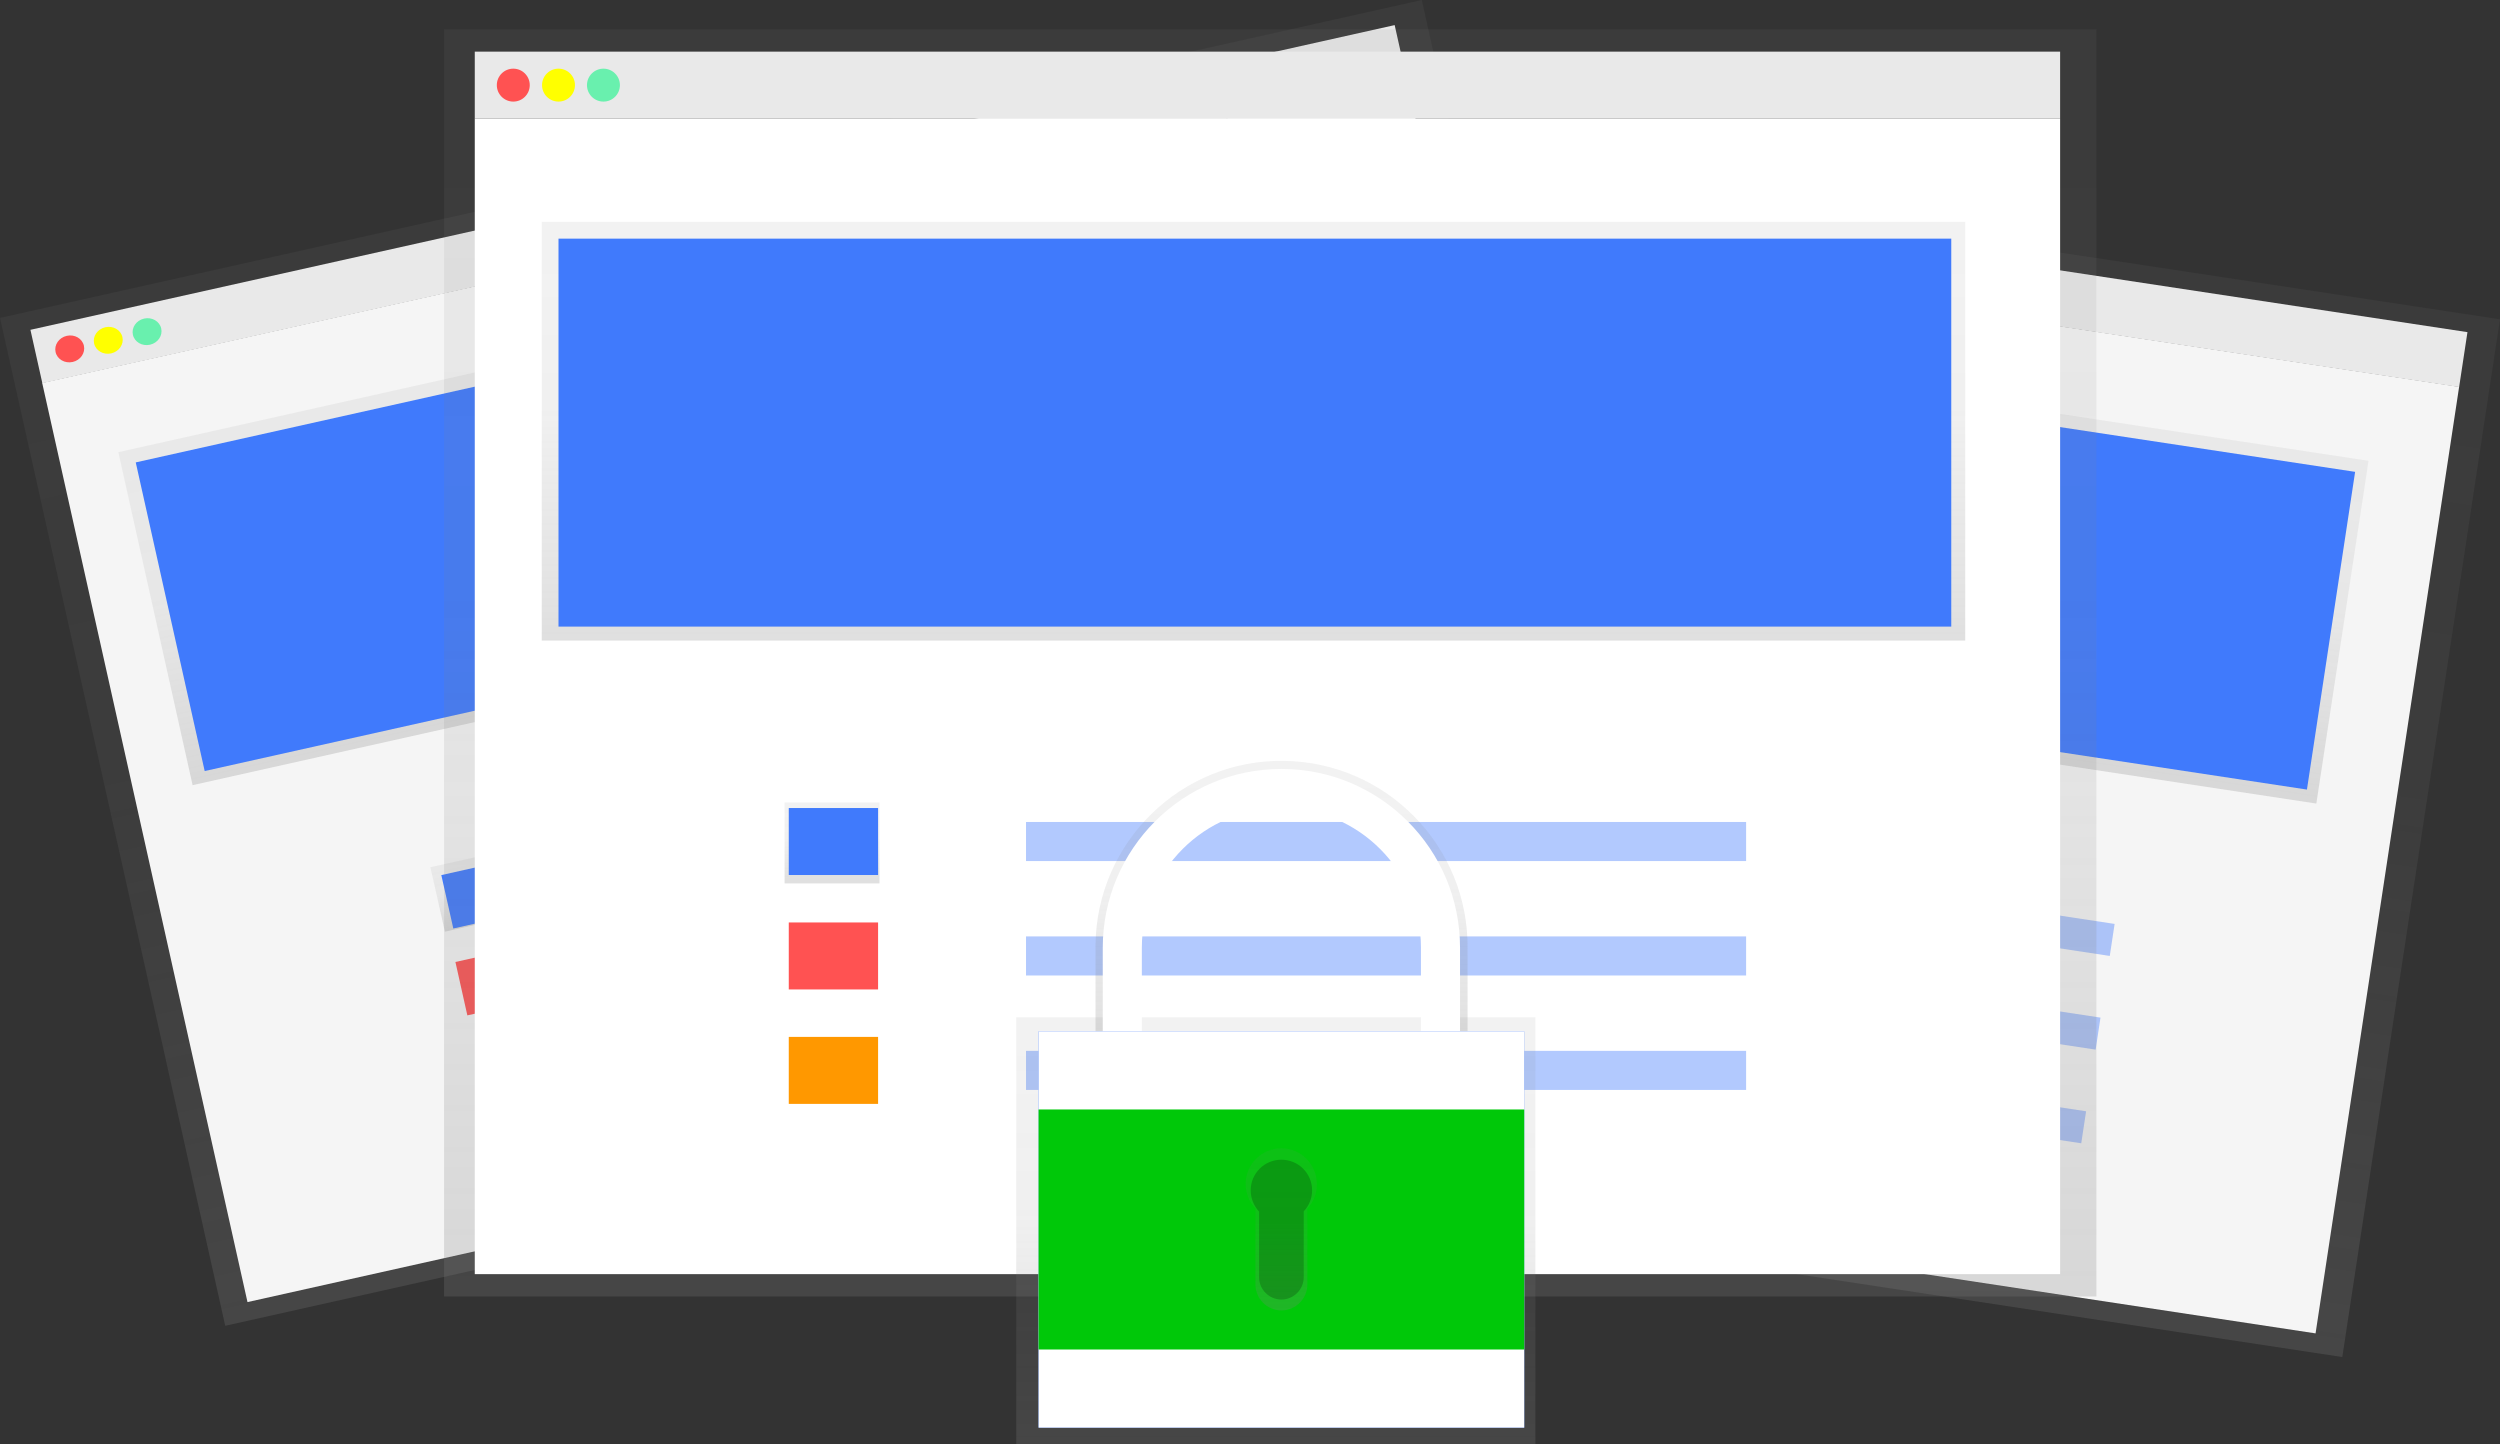 <?xml version="1.0" encoding="utf-8"?>
<!-- Generator: Adobe Illustrator 22.0.1, SVG Export Plug-In . SVG Version: 6.00 Build 0)  -->
<svg version="1.1" id="ffa0e257-4b46-4632-a8d6-93195cbf254d"
	 xmlns="http://www.w3.org/2000/svg" xmlns:xlink="http://www.w3.org/1999/xlink" x="0px" y="0px" viewBox="0 0 895.7 517.5"
	 style="enable-background:new 0 0 895.7 517.5;" xml:space="preserve">
<rect x="0" y="0" width="895.7" height="517.5" fill="#333333" stroke="none"/>
<style type="text/css">
	.st0{fill:#F5F5F5;}
	.st1{fill:url(#SVGID_1_);}
	.st2{fill:#FF5252;}
	.st3{fill:#FFFF00;}
	.st4{fill:#69F0AE;}
	.st5{fill:url(#SVGID_2_);}
	.st6{fill:#407AFC;}
	.st7{fill:url(#SVGID_3_);}
	.st8{fill:#FF9800;}
	.st9{opacity:0.4;fill:#407AFC;enable-background:new    ;}
	.st10{fill:url(#SVGID_4_);}
	.st11{fill:url(#SVGID_5_);}
	.st12{fill:url(#SVGID_6_);}
	.st13{fill:url(#SVGID_7_);}
	.st14{fill:#FFFFFF;}
	.st15{fill:url(#SVGID_8_);}
	.st16{fill:url(#SVGID_9_);}
	.st17{fill:url(#SVGID_10_);}
	.st18{fill:url(#SVGID_11_);}
	.st19{fill:#00C809;}
	.st20{fill:url(#SVGID_12_);}
	.st21{opacity:0.2;enable-background:new    ;}
</style>
<title>safe</title>
<rect x="640.1" y="-141.3" transform="matrix(0.15 -0.989 0.989 0.15 459.559 722.376)" class="st0" width="19.9" height="470.4"/>
<linearGradient id="SVGID_1_" gradientUnits="userSpaceOnUse" x1="941.859" y1="-46.66" x2="941.859" y2="329.34" gradientTransform="matrix(0.989 0.15 0.15 -0.989 -327.349 261.718)">
	<stop  offset="0" style="stop-color:#808080;stop-opacity:0.25"/>
	<stop  offset="0.54" style="stop-color:#808080;stop-opacity:0.12"/>
	<stop  offset="1" style="stop-color:#808080;stop-opacity:0.1"/>
</linearGradient>
<polygon class="st1" points="354.4,412.5 410.9,40.8 895.7,114.4 839.2,486.2 "/>
<rect x="451.3" y="38" transform="matrix(0.15 -0.989 0.989 0.15 259.117 847.802)" class="st0" width="342.9" height="470.4"/>
<ellipse transform="matrix(0.15 -0.989 0.989 0.15 304.834 475.145)" class="st2" cx="428.8" cy="60.2" rx="4.9" ry="4.9"/>
<ellipse transform="matrix(0.15 -0.989 0.989 0.15 314.081 489.908)" class="st3" cx="442" cy="62.2" rx="4.9" ry="4.9"/>
<circle class="st4" cx="455.2" cy="64.3" r="4.9"/>
<linearGradient id="SVGID_2_" gradientUnits="userSpaceOnUse" x1="936.894" y1="147.96" x2="936.894" y2="272.19" gradientTransform="matrix(0.989 0.15 0.15 -0.989 -327.348 261.714)">
	<stop  offset="0" style="stop-color:#808080;stop-opacity:0.25"/>
	<stop  offset="0.54" style="stop-color:#808080;stop-opacity:0.12"/>
	<stop  offset="1" style="stop-color:#808080;stop-opacity:0.1"/>
</linearGradient>
<polygon class="st5" points="412.3,224.5 431,101.6 848.6,165.1 829.9,287.9 "/>
<rect x="573.3" y="-11.4" transform="matrix(0.15 -0.989 0.989 0.15 343.053 789.596)" class="st6" width="115.1" height="413.3"/>
<linearGradient id="SVGID_3_" gradientUnits="userSpaceOnUse" x1="811.844" y1="75.91" x2="811.844" y2="99.93" gradientTransform="matrix(0.989 0.15 0.15 -0.989 -327.354 261.706)">
	<stop  offset="0" style="stop-color:#808080;stop-opacity:0.25"/>
	<stop  offset="0.54" style="stop-color:#808080;stop-opacity:0.12"/>
	<stop  offset="1" style="stop-color:#808080;stop-opacity:0.1"/>
</linearGradient>
<polygon class="st7" points="472.8,306.5 476.4,282.8 504.2,287 500.6,310.7 "/>
<rect x="479" y="283.1" transform="matrix(0.15 -0.989 0.989 0.15 122.49 735.308)" class="st6" width="19.9" height="26.5"/>
<rect x="473.9" y="316.7" transform="matrix(0.15 -0.989 0.989 0.15 84.953 758.779)" class="st2" width="19.9" height="26.5"/>
<rect x="468.8" y="350.3" transform="matrix(0.15 -0.989 0.989 0.15 47.431 782.271)" class="st8" width="19.9" height="26.5"/>
<rect x="645.3" y="214.2" transform="matrix(0.15 -0.989 0.989 0.15 235.9 916.512)" class="st9" width="11.6" height="213.7"/>
<rect x="640.2" y="247.8" transform="matrix(0.15 -0.989 0.989 0.15 198.37 939.994)" class="st9" width="11.6" height="213.7"/>
<rect x="635.1" y="281.3" transform="matrix(0.15 -0.989 0.989 0.15 160.849 963.486)" class="st9" width="11.6" height="213.7"/>
<rect x="7" y="63.3" transform="matrix(0.976 -0.218 0.218 0.976 -9.732 57.911)" class="st0" width="500.8" height="19.6"/>
<linearGradient id="SVGID_4_" gradientUnits="userSpaceOnUse" x1="197.659" y1="-150.809" x2="197.659" y2="219.191" gradientTransform="matrix(0.976 -0.218 -0.218 -0.976 109.626 313.96)">
	<stop  offset="0" style="stop-color:#808080;stop-opacity:0.25"/>
	<stop  offset="0.54" style="stop-color:#808080;stop-opacity:0.12"/>
	<stop  offset="1" style="stop-color:#808080;stop-opacity:0.1"/>
</linearGradient>
<polygon class="st10" points="0,113.9 509.4,0 590.1,361.1 80.7,475 "/>
<rect x="45.9" y="78.5" transform="matrix(0.976 -0.218 0.218 0.976 -46.793 70.599)" class="st0" width="500.8" height="337.4"/>
<ellipse transform="matrix(0.976 -0.218 0.218 0.976 -26.664 8.453)" class="st2" cx="25" cy="125" rx="5.2" ry="4.8"/>
<ellipse transform="matrix(0.976 -0.218 0.218 0.976 -25.655 11.409)" class="st3" cx="38.8" cy="121.9" rx="5.2" ry="4.8"/>
<ellipse transform="matrix(0.976 -0.218 0.218 0.976 -24.643 14.362)" class="st4" cx="52.7" cy="118.8" rx="5.2" ry="4.8"/>
<linearGradient id="SVGID_5_" gradientUnits="userSpaceOnUse" x1="192.369" y1="40.711" x2="192.369" y2="162.961" gradientTransform="matrix(0.976 -0.218 -0.218 -0.976 109.627 313.974)">
	<stop  offset="0" style="stop-color:#808080;stop-opacity:0.25"/>
	<stop  offset="0.54" style="stop-color:#808080;stop-opacity:0.12"/>
	<stop  offset="1" style="stop-color:#808080;stop-opacity:0.1"/>
</linearGradient>
<polygon class="st11" points="42.4,162 481.2,63.9 507.9,183.2 69,281.3 "/>
<rect x="55.7" y="116.3" transform="matrix(0.976 -0.218 0.218 0.976 -31.083 64.3)" class="st6" width="440" height="113.3"/>
<linearGradient id="SVGID_6_" gradientUnits="userSpaceOnUse" x1="59.229" y1="-30.179" x2="59.229" y2="-6.549" gradientTransform="matrix(0.976 -0.218 -0.218 -0.976 109.632 313.974)">
	<stop  offset="0" style="stop-color:#808080;stop-opacity:0.25"/>
	<stop  offset="0.54" style="stop-color:#808080;stop-opacity:0.12"/>
	<stop  offset="1" style="stop-color:#808080;stop-opacity:0.1"/>
</linearGradient>
<polygon class="st12" points="154.2,310.7 183.5,304.2 188.6,327.2 159.4,333.8 "/>
<rect x="159.9" y="310.1" transform="matrix(0.976 -0.219 0.219 0.976 -65.857 45.892)" class="st6" width="28.3" height="19.6"/>
<rect x="165" y="341.3" transform="matrix(0.976 -0.218 0.218 0.976 -72.276 47.519)" class="st2" width="28.2" height="19.6"/>
<rect x="174.6" y="375.6" transform="matrix(0.976 -0.219 0.219 0.976 -79.836 50.716)" class="st8" width="28.3" height="19.6"/>
<rect x="228.4" y="274.7" transform="matrix(0.976 -0.218 0.218 0.976 -52.926 81.392)" class="st9" width="227.5" height="11.4"/>
<rect x="235.7" y="307.3" transform="matrix(0.976 -0.218 0.218 0.976 -59.865 83.768)" class="st9" width="227.5" height="11.4"/>
<rect x="243" y="339.9" transform="matrix(0.976 -0.218 0.218 0.976 -66.802 86.143)" class="st9" width="227.5" height="11.4"/>
<rect x="170.1" y="18.5" class="st0" width="568" height="24"/>
<linearGradient id="SVGID_7_" gradientUnits="userSpaceOnUse" x1="455.07" y1="55.52" x2="455.07" y2="509.52" gradientTransform="matrix(1 0 0 -1 0 520)">
	<stop  offset="0" style="stop-color:#808080;stop-opacity:0.25"/>
	<stop  offset="0.54" style="stop-color:#808080;stop-opacity:0.12"/>
	<stop  offset="1" style="stop-color:#808080;stop-opacity:0.1"/>
</linearGradient>
<rect x="159.1" y="10.5" class="st13" width="592" height="454"/>
<rect x="170.1" y="42.5" class="st14" width="568" height="414"/>
<circle class="st2" cx="183.9" cy="30.5" r="5.9"/>
<circle class="st3" cx="200.1" cy="30.5" r="5.9"/>
<circle class="st4" cx="216.2" cy="30.5" r="5.9"/>
<linearGradient id="SVGID_8_" gradientUnits="userSpaceOnUse" x1="449.07" y1="290.52" x2="449.07" y2="440.52" gradientTransform="matrix(1 0 0 -1 0 520)">
	<stop  offset="0" style="stop-color:#808080;stop-opacity:0.25"/>
	<stop  offset="0.54" style="stop-color:#808080;stop-opacity:0.12"/>
	<stop  offset="1" style="stop-color:#808080;stop-opacity:0.1"/>
</linearGradient>
<rect x="194.1" y="79.5" class="st15" width="510" height="150"/>
<rect x="200.1" y="85.5" class="st6" width="499" height="139"/>
<linearGradient id="SVGID_9_" gradientUnits="userSpaceOnUse" x1="298.07" y1="203.52" x2="298.07" y2="232.52" gradientTransform="matrix(1 0 0 -1 0 520)">
	<stop  offset="0" style="stop-color:#808080;stop-opacity:0.25"/>
	<stop  offset="0.54" style="stop-color:#808080;stop-opacity:0.12"/>
	<stop  offset="1" style="stop-color:#808080;stop-opacity:0.1"/>
</linearGradient>
<rect x="281.1" y="287.5" class="st16" width="34" height="29"/>
<rect x="282.6" y="289.5" class="st6" width="32" height="24"/>
<rect x="282.6" y="330.5" class="st2" width="32" height="24"/>
<rect x="282.6" y="371.5" class="st8" width="32" height="24"/>
<rect x="367.6" y="294.5" class="st9" width="258" height="14"/>
<rect x="367.6" y="335.5" class="st9" width="258" height="14"/>
<rect x="367.6" y="376.5" class="st9" width="258" height="14"/>
<linearGradient id="SVGID_10_" gradientUnits="userSpaceOnUse" x1="457.07" y1="2.52" x2="457.07" y2="155.52" gradientTransform="matrix(1 0 0 -1 0 520)">
	<stop  offset="0" style="stop-color:#808080;stop-opacity:0.25"/>
	<stop  offset="0.54" style="stop-color:#808080;stop-opacity:0.12"/>
	<stop  offset="1" style="stop-color:#808080;stop-opacity:0.1"/>
</linearGradient>
<rect x="364.1" y="364.5" class="st17" width="186" height="153"/>
<linearGradient id="SVGID_11_" gradientUnits="userSpaceOnUse" x1="611.235" y1="-44.74" x2="611.235" y2="55.26" gradientTransform="matrix(1 0 0 -1 -152.16 328.74)">
	<stop  offset="0" style="stop-color:#808080;stop-opacity:0.25"/>
	<stop  offset="0.54" style="stop-color:#808080;stop-opacity:0.12"/>
	<stop  offset="1" style="stop-color:#808080;stop-opacity:0.1"/>
</linearGradient>
<path class="st18" d="M407,340.1c0-28.8,23.3-52.1,52.1-52.1c28.8,0,52.1,23.3,52.1,52.1v33.3h14.6v-33.3c0.5-36.8-29-67-65.8-67.5
	c-36.8-0.5-67,29-67.5,65.8c0,0.5,0,1.1,0,1.6v33.3H407V340.1z"/>
<path class="st14" d="M409.1,339.5c0-27.6,22.4-50,50-50s50,22.4,50,50v32h14v-32c0-35.3-28.7-64-64-64s-64,28.7-64,64v32h14V339.5z
	"/>
<rect x="372.1" y="369.5" class="st6" width="174" height="142"/>
<rect x="372.1" y="369.5" class="st14" width="174" height="142"/>
<rect x="372.1" y="397.5" class="st19" width="174" height="86"/>
<linearGradient id="SVGID_12_" gradientUnits="userSpaceOnUse" x1="611.24" y1="-140.736" x2="611.24" y2="-82.68" gradientTransform="matrix(1 0 0 -1 -152.16 328.74)">
	<stop  offset="0" style="stop-color:#808080;stop-opacity:0.25"/>
	<stop  offset="0.54" style="stop-color:#808080;stop-opacity:0.12"/>
	<stop  offset="1" style="stop-color:#808080;stop-opacity:0.1"/>
</linearGradient>
<path class="st20" d="M471.8,424.2c0-7-5.7-12.8-12.7-12.8c-7,0-12.8,5.7-12.8,12.7c0,3.3,1.2,6.5,3.5,8.9v27.2
	c0,5.1,4.2,9.3,9.3,9.3c5.1,0,9.3-4.2,9.3-9.3V433C470.6,430.6,471.9,427.5,471.8,424.2z"/>
<path class="st21" d="M470.1,426.5c0-6.1-4.9-11-11-11c-6.1,0-11,4.9-11,11c0,2.8,1.1,5.5,3,7.6v23.5c0,4.4,3.6,8,8,8s8-3.6,8-8V434
	C469,432,470.1,429.3,470.1,426.5z"/>
</svg>
